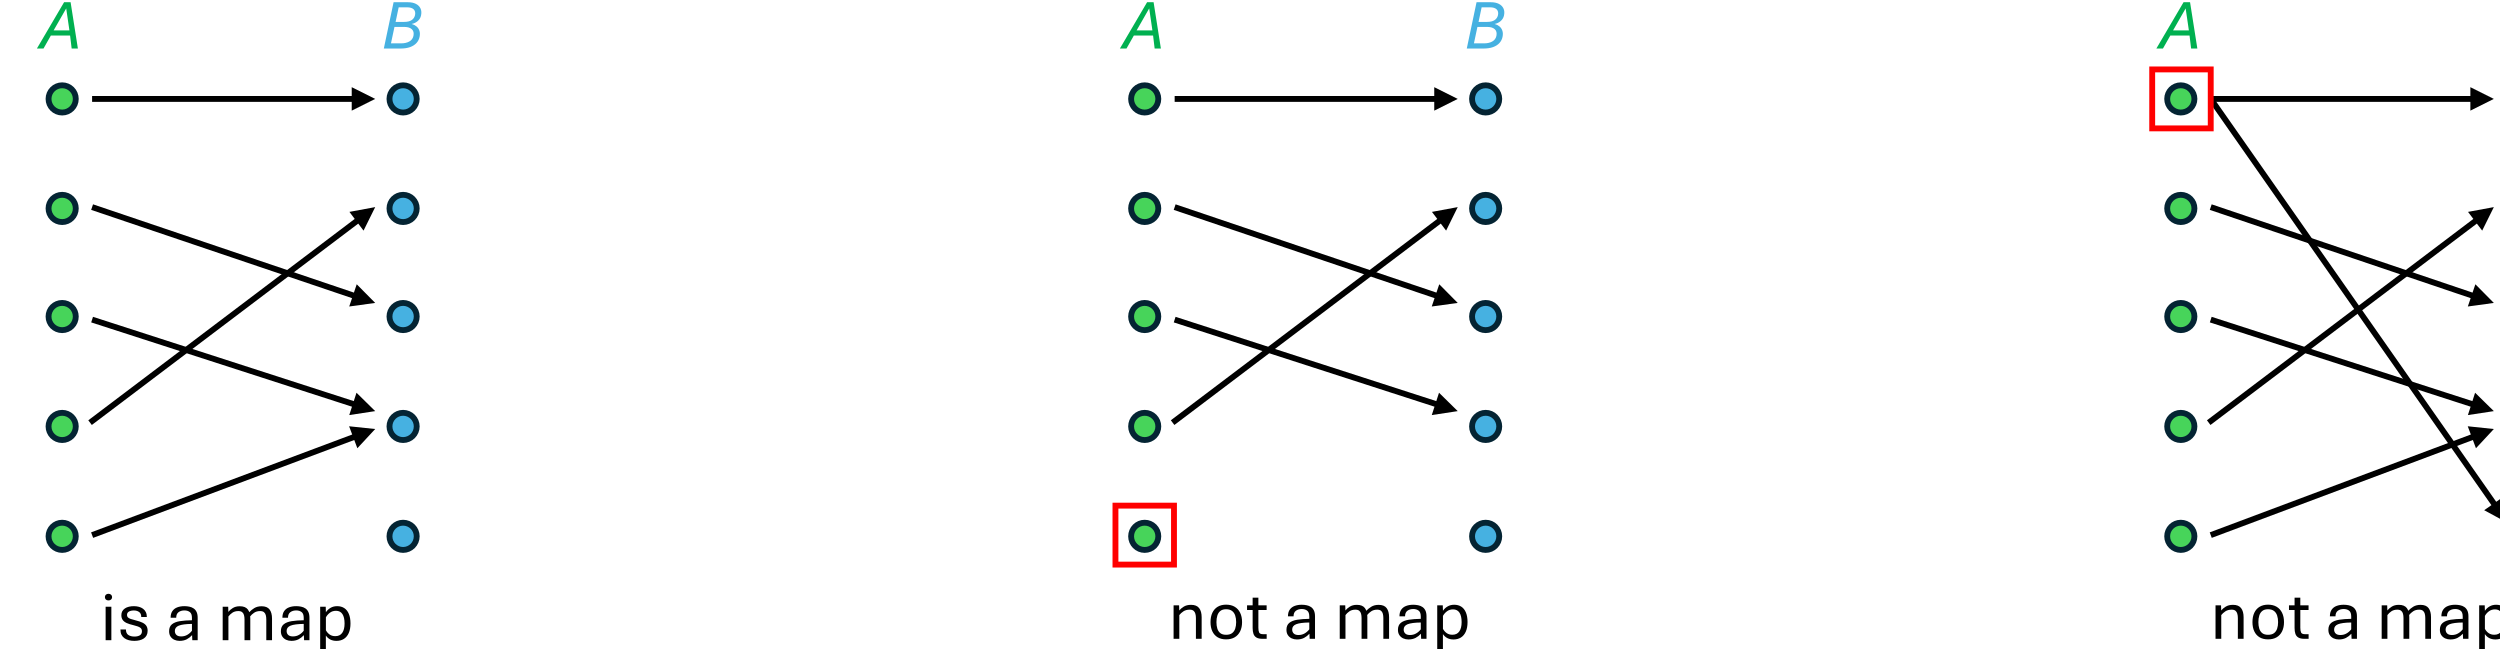<?xml version="1.0" encoding="UTF-8" standalone="no"?>
<!-- Created with Inkscape (http://www.inkscape.org/) -->

<svg
   width="225.688mm"
   height="58.619mm"
   viewBox="0 0 225.688 58.619"
   version="1.1"
   id="svg1"
   xml:space="preserve"
   xmlns="http://www.w3.org/2000/svg"
   xmlns:svg="http://www.w3.org/2000/svg"><rect x="0" y="0" width="225.688" height="58.619" fill="#333333" stroke="none"/><defs
     id="defs1"><clipPath
       clipPathUnits="userSpaceOnUse"
       id="clipPath387"><path
         d="M 0,1.2207e-4 H 960 V 540 H 0 Z"
         clip-rule="evenodd"
         id="path387" /></clipPath><clipPath
       clipPathUnits="userSpaceOnUse"
       id="clipPath499"><path
         d="M 1.4305e-5,0 H 960 V 540 H 1.4305e-5 Z"
         transform="matrix(1,0,0,-1,-145.99,168.67)"
         clip-rule="evenodd"
         id="path499" /></clipPath><clipPath
       clipPathUnits="userSpaceOnUse"
       id="clipPath501"><path
         d="M 1.4305e-5,0 H 960 V 540 H 1.4305e-5 Z"
         transform="matrix(1,0,0,-1,-233.14,168.67)"
         clip-rule="evenodd"
         id="path501" /></clipPath><clipPath
       clipPathUnits="userSpaceOnUse"
       id="clipPath518"><path
         d="M 1.4305e-5,0 H 960 V 540 H 1.4305e-5 Z"
         transform="matrix(1,0,0,-1,-422.69,168.67)"
         clip-rule="evenodd"
         id="path518" /></clipPath><clipPath
       clipPathUnits="userSpaceOnUse"
       id="clipPath520"><path
         d="M 1.4305e-5,0 H 960 V 540 H 1.4305e-5 Z"
         transform="matrix(1,0,0,-1,-509.83,168.67)"
         clip-rule="evenodd"
         id="path520" /></clipPath><clipPath
       clipPathUnits="userSpaceOnUse"
       id="clipPath536"><path
         d="M 1.4305e-5,0 H 960 V 540 H 1.4305e-5 Z"
         transform="matrix(1,0,0,-1,-687.5,168.67)"
         clip-rule="evenodd"
         id="path536" /></clipPath><clipPath
       clipPathUnits="userSpaceOnUse"
       id="clipPath538"><path
         d="M 1.4305e-5,0 H 960 V 540 H 1.4305e-5 Z"
         transform="matrix(1,0,0,-1,-774.65,168.67)"
         clip-rule="evenodd"
         id="path538" /></clipPath><clipPath
       clipPathUnits="userSpaceOnUse"
       id="clipPath546"><path
         d="M 1.4305e-5,0 H 960 V 540 H 1.4305e-5 Z"
         transform="matrix(1,0,0,-1,-161.3,17.496)"
         clip-rule="evenodd"
         id="path546" /></clipPath><clipPath
       clipPathUnits="userSpaceOnUse"
       id="clipPath548"><path
         d="M 1.4305e-5,0 H 960 V 540 H 1.4305e-5 Z"
         transform="matrix(1,0,0,-1,-434.16,17.856)"
         clip-rule="evenodd"
         id="path548" /></clipPath><clipPath
       clipPathUnits="userSpaceOnUse"
       id="clipPath550"><path
         d="M 1.4305e-5,0 H 960 V 540 H 1.4305e-5 Z"
         transform="matrix(1,0,0,-1,-700.37,17.856)"
         clip-rule="evenodd"
         id="path550" /></clipPath></defs><g
     id="g385"
     transform="matrix(0.265,0,0,0.265,-2114.958,-126.821)"><g
       id="g386"><path
         id="path386"
         d="M 0,6.1035e-5 H 960 V 540 H 0 Z"
         style="fill:#ffffff;fill-opacity:1;fill-rule:evenodd;stroke:none"
         transform="matrix(1.333,0,0,-1.333,7800,720)"
         clip-path="url(#clipPath387)" /></g><g
       id="g20"><g
         id="g487"><path
           id="path488"
           d="m 148.17,155.84 c 0,1.92 1.56,3.48 3.48,3.48 1.92,0 3.48,-1.56 3.48,-3.48 0,-1.92 -1.56,-3.48 -3.48,-3.48 -1.92,0 -3.48,1.56 -3.48,3.48 z"
           style="fill:#47d45a;fill-opacity:1;fill-rule:evenodd;stroke:#042433;stroke-width:1.5;stroke-linecap:butt;stroke-linejoin:miter;stroke-miterlimit:10;stroke-dasharray:none;stroke-opacity:1"
           transform="matrix(1.333,0,0,-1.333,7800,720)" /></g><g
         id="g488"><path
           id="path489"
           d="m 148.17,127.85 c 0,1.92 1.56,3.48 3.48,3.48 1.92,0 3.48,-1.56 3.48,-3.48 0,-1.92 -1.56,-3.48 -3.48,-3.48 -1.92,0 -3.48,1.56 -3.48,3.48 z"
           style="fill:#47d45a;fill-opacity:1;fill-rule:evenodd;stroke:#042433;stroke-width:1.5;stroke-linecap:butt;stroke-linejoin:miter;stroke-miterlimit:10;stroke-dasharray:none;stroke-opacity:1"
           transform="matrix(1.333,0,0,-1.333,7800,720)" /></g><g
         id="g489"><path
           id="path490"
           d="m 148.17,100.22 c 0,1.93 1.56,3.48 3.48,3.48 1.92,0 3.48,-1.55 3.48,-3.48 0,-1.916 -1.56,-3.473 -3.48,-3.473 -1.92,0 -3.48,1.557 -3.48,3.473 z"
           style="fill:#47d45a;fill-opacity:1;fill-rule:evenodd;stroke:#042433;stroke-width:1.5;stroke-linecap:butt;stroke-linejoin:miter;stroke-miterlimit:10;stroke-dasharray:none;stroke-opacity:1"
           transform="matrix(1.333,0,0,-1.333,7800,720)" /></g><g
         id="g490"><path
           id="path491"
           d="m 148.17,72.14 c 0,1.921 1.56,3.478 3.48,3.478 1.92,0 3.48,-1.557 3.48,-3.478 0,-1.921 -1.56,-3.478 -3.48,-3.478 -1.92,0 -3.48,1.557 -3.48,3.478 z"
           style="fill:#47d45a;fill-opacity:1;fill-rule:evenodd;stroke:#042433;stroke-width:1.5;stroke-linecap:butt;stroke-linejoin:miter;stroke-miterlimit:10;stroke-dasharray:none;stroke-opacity:1"
           transform="matrix(1.333,0,0,-1.333,7800,720)" /></g><g
         id="g491"><path
           id="path492"
           d="m 148.17,44.055 c 0,1.921 1.56,3.478 3.48,3.478 1.92,0 3.48,-1.557 3.48,-3.478 0,-1.921 -1.56,-3.479 -3.48,-3.479 -1.92,0 -3.48,1.558 -3.48,3.479 z"
           style="fill:#47d45a;fill-opacity:1;fill-rule:evenodd;stroke:#042433;stroke-width:1.5;stroke-linecap:butt;stroke-linejoin:miter;stroke-miterlimit:10;stroke-dasharray:none;stroke-opacity:1"
           transform="matrix(1.333,0,0,-1.333,7800,720)" /></g><g
         id="g492"><path
           id="path493"
           d="m 235.3,155.84 c 0,1.92 1.56,3.48 3.48,3.48 1.92,0 3.48,-1.56 3.48,-3.48 0,-1.92 -1.56,-3.48 -3.48,-3.48 -1.92,0 -3.48,1.56 -3.48,3.48 z"
           style="fill:#46b1e1;fill-opacity:1;fill-rule:evenodd;stroke:#042433;stroke-width:1.5;stroke-linecap:butt;stroke-linejoin:miter;stroke-miterlimit:10;stroke-dasharray:none;stroke-opacity:1"
           transform="matrix(1.333,0,0,-1.333,7800,720)" /></g><g
         id="g493"><path
           id="path494"
           d="m 235.3,127.85 c 0,1.92 1.56,3.48 3.48,3.48 1.92,0 3.48,-1.56 3.48,-3.48 0,-1.92 -1.56,-3.48 -3.48,-3.48 -1.92,0 -3.48,1.56 -3.48,3.48 z"
           style="fill:#46b1e1;fill-opacity:1;fill-rule:evenodd;stroke:#042433;stroke-width:1.5;stroke-linecap:butt;stroke-linejoin:miter;stroke-miterlimit:10;stroke-dasharray:none;stroke-opacity:1"
           transform="matrix(1.333,0,0,-1.333,7800,720)" /></g><g
         id="g494"><path
           id="path495"
           d="m 235.3,100.22 c 0,1.93 1.56,3.48 3.48,3.48 1.92,0 3.48,-1.55 3.48,-3.48 0,-1.916 -1.56,-3.473 -3.48,-3.473 -1.92,0 -3.48,1.557 -3.48,3.473 z"
           style="fill:#46b1e1;fill-opacity:1;fill-rule:evenodd;stroke:#042433;stroke-width:1.5;stroke-linecap:butt;stroke-linejoin:miter;stroke-miterlimit:10;stroke-dasharray:none;stroke-opacity:1"
           transform="matrix(1.333,0,0,-1.333,7800,720)" /></g><g
         id="g495"><path
           id="path496"
           d="m 235.3,72.14 c 0,1.921 1.56,3.478 3.48,3.478 1.92,0 3.48,-1.557 3.48,-3.478 0,-1.921 -1.56,-3.478 -3.48,-3.478 -1.92,0 -3.48,1.557 -3.48,3.478 z"
           style="fill:#46b1e1;fill-opacity:1;fill-rule:evenodd;stroke:#042433;stroke-width:1.5;stroke-linecap:butt;stroke-linejoin:miter;stroke-miterlimit:10;stroke-dasharray:none;stroke-opacity:1"
           transform="matrix(1.333,0,0,-1.333,7800,720)" /></g><g
         id="g496"><path
           id="path497"
           d="m 235.3,44.055 c 0,1.921 1.56,3.478 3.48,3.478 1.92,0 3.48,-1.557 3.48,-3.478 0,-1.921 -1.56,-3.479 -3.48,-3.479 -1.92,0 -3.48,1.558 -3.48,3.479 z"
           style="fill:#46b1e1;fill-opacity:1;fill-rule:evenodd;stroke:#042433;stroke-width:1.5;stroke-linecap:butt;stroke-linejoin:miter;stroke-miterlimit:10;stroke-dasharray:none;stroke-opacity:1"
           transform="matrix(1.333,0,0,-1.333,7800,720)" /></g><g
         id="g497"><path
           id="path498"
           d="M -0.833,-8.984375e-4 6.116,-11.837 H 7.781 L 9.644,-8.984375e-4 h -1.594 L 7.652,-3.317 H 2.73 L 0.855,-8.984375e-4 Z M 3.445,-4.642 h 4.031 L 6.656,-10.255 Z m 0,0"
           style="fill:#00b050;fill-opacity:1;fill-rule:nonzero;stroke:none"
           aria-label="A"
           transform="matrix(1.333,0,0,1.333,7994.653,495.107)"
           clip-path="url(#clipPath499)" /></g><g
         id="g499"><path
           id="path500"
           d="M 0.655,-8.984375e-4 3.151,-11.837 h 3.656 c 0.82,0 1.503,0.141 2.051,0.422 0.554,0.281 0.949,0.68 1.184,1.195 0.234,0.516 0.272,1.119 0.117,1.805 -0.117,0.533 -0.396,0.993 -0.832,1.383 -0.439,0.384 -0.958,0.633 -1.559,0.75 0.469,0.126 0.879,0.334 1.23,0.621 0.352,0.29 0.601,0.656 0.75,1.102 0.155,0.445 0.17,0.973 0.047,1.582 -0.126,0.604 -0.393,1.125 -0.797,1.57 -0.407,0.445 -0.955,0.794 -1.641,1.043 -0.68,0.243 -1.509,0.363 -2.484,0.363 z M 2.483,-1.325 h 2.566 c 0.844,0 1.547,-0.155 2.109,-0.469 0.568,-0.311 0.926,-0.788 1.066,-1.43 0.155,-0.756 0.018,-1.327 -0.41,-1.711 -0.422,-0.39 -1.049,-0.586 -1.875,-0.586 H 3.374 Z m 1.184,-5.484 h 2.215 c 0.797,0 1.424,-0.152 1.887,-0.457 0.46,-0.311 0.75,-0.741 0.867,-1.289 0.123,-0.615 0.012,-1.102 -0.34,-1.453 -0.352,-0.352 -0.923,-0.527 -1.711,-0.527 H 4.452 Z m 0,0"
           style="fill:#46b1e1;fill-opacity:1;fill-rule:nonzero;stroke:none"
           aria-label="B"
           transform="matrix(1.333,0,0,1.333,8110.853,495.107)"
           clip-path="url(#clipPath501)" /></g><g
         id="g501"><path
           id="path502"
           d="m 159.3,156.59 h 67.35 v -1.5 H 159.3 Z m 66.35,2.25 6,-3 -6,-3 z"
           style="fill:#000000;fill-opacity:1;fill-rule:nonzero;stroke:none"
           transform="matrix(1.333,0,0,-1.333,7800,720)" /></g><g
         id="g502"><path
           id="path503"
           d="m 159.54,128.9 67.62,-22.88 -0.48,-1.42 -67.62,22.88 z m 67.39,-20.43 4.72,-4.77 -6.64,-0.91 z"
           style="fill:#000000;fill-opacity:1;fill-rule:nonzero;stroke:none"
           transform="matrix(1.333,0,0,-1.333,7800,720)" /></g><g
         id="g503"><path
           id="path504"
           d="m 159.57,43.662 67.66,25.36 -0.52,1.404 -67.67,-25.359 z m 67.52,22.902 4.56,4.915 -6.67,0.703 z"
           style="fill:#000000;fill-opacity:1;fill-rule:nonzero;stroke:none"
           transform="matrix(1.333,0,0,-1.333,7800,720)" /></g><g
         id="g504"><path
           id="path505"
           d="m 159.53,100.15 67.6,-21.847 -0.47,-1.428 -67.59,21.85 z m 67.34,-19.399 4.78,-4.7 -6.63,-1.009 z"
           style="fill:#000000;fill-opacity:1;fill-rule:nonzero;stroke:none"
           transform="matrix(1.333,0,0,-1.333,7800,720)" /></g><g
         id="g505"><path
           id="path506"
           d="m 159.23,72.512 68.89,52.068 -0.91,1.19 -68.88,-52.061 z m 69.44,49.668 2.98,6.01 -6.59,-1.22 z"
           style="fill:#000000;fill-opacity:1;fill-rule:nonzero;stroke:none"
           transform="matrix(1.333,0,0,-1.333,7800,720)" /></g><g
         id="g506"><path
           id="path507"
           d="m 424.83,155.84 c 0,1.92 1.55,3.48 3.47,3.48 1.93,0 3.48,-1.56 3.48,-3.48 0,-1.92 -1.55,-3.48 -3.48,-3.48 -1.92,0 -3.47,1.56 -3.47,3.48 z"
           style="fill:#47d45a;fill-opacity:1;fill-rule:evenodd;stroke:#042433;stroke-width:1.5;stroke-linecap:butt;stroke-linejoin:miter;stroke-miterlimit:10;stroke-dasharray:none;stroke-opacity:1"
           transform="matrix(1.333,0,0,-1.333,7800,720)" /></g><g
         id="g507"><path
           id="path508"
           d="m 424.83,127.85 c 0,1.92 1.55,3.48 3.47,3.48 1.93,0 3.48,-1.56 3.48,-3.48 0,-1.92 -1.55,-3.48 -3.48,-3.48 -1.92,0 -3.47,1.56 -3.47,3.48 z"
           style="fill:#47d45a;fill-opacity:1;fill-rule:evenodd;stroke:#042433;stroke-width:1.5;stroke-linecap:butt;stroke-linejoin:miter;stroke-miterlimit:10;stroke-dasharray:none;stroke-opacity:1"
           transform="matrix(1.333,0,0,-1.333,7800,720)" /></g><g
         id="g508"><path
           id="path509"
           d="m 424.83,100.22 c 0,1.93 1.55,3.48 3.47,3.48 1.93,0 3.48,-1.55 3.48,-3.48 0,-1.916 -1.55,-3.473 -3.48,-3.473 -1.92,0 -3.47,1.557 -3.47,3.473 z"
           style="fill:#47d45a;fill-opacity:1;fill-rule:evenodd;stroke:#042433;stroke-width:1.5;stroke-linecap:butt;stroke-linejoin:miter;stroke-miterlimit:10;stroke-dasharray:none;stroke-opacity:1"
           transform="matrix(1.333,0,0,-1.333,7800,720)" /></g><g
         id="g509"><path
           id="path510"
           d="m 424.83,72.14 c 0,1.921 1.55,3.478 3.47,3.478 1.93,0 3.48,-1.557 3.48,-3.478 0,-1.921 -1.55,-3.478 -3.48,-3.478 -1.92,0 -3.47,1.557 -3.47,3.478 z"
           style="fill:#47d45a;fill-opacity:1;fill-rule:evenodd;stroke:#042433;stroke-width:1.5;stroke-linecap:butt;stroke-linejoin:miter;stroke-miterlimit:10;stroke-dasharray:none;stroke-opacity:1"
           transform="matrix(1.333,0,0,-1.333,7800,720)" /></g><g
         id="g510"><path
           id="path511"
           d="m 424.83,44.055 c 0,1.921 1.55,3.478 3.47,3.478 1.93,0 3.48,-1.557 3.48,-3.478 0,-1.921 -1.55,-3.479 -3.48,-3.479 -1.92,0 -3.47,1.558 -3.47,3.479 z"
           style="fill:#47d45a;fill-opacity:1;fill-rule:evenodd;stroke:#042433;stroke-width:1.5;stroke-linecap:butt;stroke-linejoin:miter;stroke-miterlimit:10;stroke-dasharray:none;stroke-opacity:1"
           transform="matrix(1.333,0,0,-1.333,7800,720)" /></g><g
         id="g511"><path
           id="path512"
           d="m 511.96,155.84 c 0,1.92 1.55,3.48 3.48,3.48 1.92,0 3.47,-1.56 3.47,-3.48 0,-1.92 -1.55,-3.48 -3.47,-3.48 -1.93,0 -3.48,1.56 -3.48,3.48 z"
           style="fill:#46b1e1;fill-opacity:1;fill-rule:evenodd;stroke:#042433;stroke-width:1.5;stroke-linecap:butt;stroke-linejoin:miter;stroke-miterlimit:10;stroke-dasharray:none;stroke-opacity:1"
           transform="matrix(1.333,0,0,-1.333,7800,720)" /></g><g
         id="g512"><path
           id="path513"
           d="m 511.96,127.85 c 0,1.92 1.55,3.48 3.48,3.48 1.92,0 3.47,-1.56 3.47,-3.48 0,-1.92 -1.55,-3.48 -3.47,-3.48 -1.93,0 -3.48,1.56 -3.48,3.48 z"
           style="fill:#46b1e1;fill-opacity:1;fill-rule:evenodd;stroke:#042433;stroke-width:1.5;stroke-linecap:butt;stroke-linejoin:miter;stroke-miterlimit:10;stroke-dasharray:none;stroke-opacity:1"
           transform="matrix(1.333,0,0,-1.333,7800,720)" /></g><g
         id="g513"><path
           id="path514"
           d="m 511.96,100.22 c 0,1.93 1.55,3.48 3.48,3.48 1.92,0 3.47,-1.55 3.47,-3.48 0,-1.916 -1.55,-3.473 -3.47,-3.473 -1.93,0 -3.48,1.557 -3.48,3.473 z"
           style="fill:#46b1e1;fill-opacity:1;fill-rule:evenodd;stroke:#042433;stroke-width:1.5;stroke-linecap:butt;stroke-linejoin:miter;stroke-miterlimit:10;stroke-dasharray:none;stroke-opacity:1"
           transform="matrix(1.333,0,0,-1.333,7800,720)" /></g><g
         id="g514"><path
           id="path515"
           d="m 511.96,72.14 c 0,1.921 1.55,3.478 3.48,3.478 1.92,0 3.47,-1.557 3.47,-3.478 0,-1.921 -1.55,-3.478 -3.47,-3.478 -1.93,0 -3.48,1.557 -3.48,3.478 z"
           style="fill:#46b1e1;fill-opacity:1;fill-rule:evenodd;stroke:#042433;stroke-width:1.5;stroke-linecap:butt;stroke-linejoin:miter;stroke-miterlimit:10;stroke-dasharray:none;stroke-opacity:1"
           transform="matrix(1.333,0,0,-1.333,7800,720)" /></g><g
         id="g515"><path
           id="path516"
           d="m 511.96,44.055 c 0,1.921 1.55,3.478 3.48,3.478 1.92,0 3.47,-1.557 3.47,-3.478 0,-1.921 -1.55,-3.479 -3.47,-3.479 -1.93,0 -3.48,1.558 -3.48,3.479 z"
           style="fill:#46b1e1;fill-opacity:1;fill-rule:evenodd;stroke:#042433;stroke-width:1.5;stroke-linecap:butt;stroke-linejoin:miter;stroke-miterlimit:10;stroke-dasharray:none;stroke-opacity:1"
           transform="matrix(1.333,0,0,-1.333,7800,720)" /></g><g
         id="g516"><path
           id="path517"
           d="M -0.833,-8.984375e-4 6.117,-11.837 H 7.781 L 9.644,-8.984375e-4 h -1.594 L 7.652,-3.317 H 2.73 L 0.855,-8.984375e-4 Z M 3.445,-4.642 h 4.031 L 6.656,-10.255 Z m 0,0"
           style="fill:#00b050;fill-opacity:1;fill-rule:nonzero;stroke:none"
           aria-label="A"
           transform="matrix(1.333,0,0,1.333,8363.587,495.107)"
           clip-path="url(#clipPath518)" /></g><g
         id="g518"><path
           id="path519"
           d="M 0.656,-8.984375e-4 3.152,-11.837 h 3.656 c 0.82,0 1.503,0.141 2.051,0.422 0.554,0.281 0.949,0.68 1.184,1.195 0.234,0.516 0.272,1.119 0.117,1.805 -0.117,0.533 -0.396,0.993 -0.832,1.383 -0.439,0.384 -0.958,0.633 -1.559,0.75 0.469,0.126 0.879,0.334 1.23,0.621 0.352,0.29 0.601,0.656 0.75,1.102 0.155,0.445 0.17,0.973 0.047,1.582 -0.126,0.604 -0.393,1.125 -0.797,1.57 C 8.593,-0.962 8.045,-0.613 7.359,-0.364 6.68,-0.121 5.851,-8.984375e-4 4.875,-8.984375e-4 Z M 2.484,-1.325 h 2.566 c 0.844,0 1.547,-0.155 2.109,-0.469 0.568,-0.311 0.926,-0.788 1.066,-1.43 0.155,-0.756 0.018,-1.327 -0.41,-1.711 -0.422,-0.39 -1.049,-0.586 -1.875,-0.586 H 3.375 Z m 1.184,-5.484 h 2.215 c 0.797,0 1.424,-0.152 1.887,-0.457 0.46,-0.311 0.75,-0.741 0.867,-1.289 0.123,-0.615 0.012,-1.102 -0.34,-1.453 -0.352,-0.352 -0.923,-0.527 -1.711,-0.527 H 4.453 Z m 0,0"
           style="fill:#46b1e1;fill-opacity:1;fill-rule:nonzero;stroke:none"
           aria-label="B"
           transform="matrix(1.333,0,0,1.333,8479.773,495.107)"
           clip-path="url(#clipPath520)" /></g><g
         id="g520"><path
           id="path521"
           d="m 435.96,156.59 h 67.34 v -1.5 h -67.34 z m 66.34,2.25 6,-3 -6,-3 z"
           style="fill:#000000;fill-opacity:1;fill-rule:nonzero;stroke:none"
           transform="matrix(1.333,0,0,-1.333,7800,720)" /></g><g
         id="g521"><path
           id="path522"
           d="m 436.2,128.9 67.61,-22.88 -0.48,-1.42 -67.61,22.88 z m 67.38,-20.43 4.72,-4.77 -6.64,-0.91 z"
           style="fill:#000000;fill-opacity:1;fill-rule:nonzero;stroke:none"
           transform="matrix(1.333,0,0,-1.333,7800,720)" /></g><g
         id="g522"><path
           id="path523"
           d="m 436.19,100.15 67.59,-21.847 -0.46,-1.428 -67.59,21.85 z m 67.33,-19.399 4.78,-4.7 -6.63,-1.009 z"
           style="fill:#000000;fill-opacity:1;fill-rule:nonzero;stroke:none"
           transform="matrix(1.333,0,0,-1.333,7800,720)" /></g><g
         id="g523"><path
           id="path524"
           d="m 435.89,72.512 68.88,52.068 -0.91,1.19 -68.88,-52.061 z m 69.44,49.668 2.97,6.01 -6.59,-1.22 z"
           style="fill:#000000;fill-opacity:1;fill-rule:nonzero;stroke:none"
           transform="matrix(1.333,0,0,-1.333,7800,720)" /></g><g
         id="g524"><path
           id="path525"
           d="m 689.61,155.84 c 0,1.92 1.56,3.48 3.48,3.48 1.92,0 3.48,-1.56 3.48,-3.48 0,-1.92 -1.56,-3.48 -3.48,-3.48 -1.92,0 -3.48,1.56 -3.48,3.48 z"
           style="fill:#47d45a;fill-opacity:1;fill-rule:evenodd;stroke:#042433;stroke-width:1.5;stroke-linecap:butt;stroke-linejoin:miter;stroke-miterlimit:10;stroke-dasharray:none;stroke-opacity:1"
           transform="matrix(1.333,0,0,-1.333,7800,720)" /></g><g
         id="g525"><path
           id="path526"
           d="m 689.61,127.85 c 0,1.92 1.56,3.48 3.48,3.48 1.92,0 3.48,-1.56 3.48,-3.48 0,-1.92 -1.56,-3.48 -3.48,-3.48 -1.92,0 -3.48,1.56 -3.48,3.48 z"
           style="fill:#47d45a;fill-opacity:1;fill-rule:evenodd;stroke:#042433;stroke-width:1.5;stroke-linecap:butt;stroke-linejoin:miter;stroke-miterlimit:10;stroke-dasharray:none;stroke-opacity:1"
           transform="matrix(1.333,0,0,-1.333,7800,720)" /></g><g
         id="g526"><path
           id="path527"
           d="m 689.61,100.22 c 0,1.93 1.56,3.48 3.48,3.48 1.92,0 3.48,-1.55 3.48,-3.48 0,-1.916 -1.56,-3.473 -3.48,-3.473 -1.92,0 -3.48,1.557 -3.48,3.473 z"
           style="fill:#47d45a;fill-opacity:1;fill-rule:evenodd;stroke:#042433;stroke-width:1.5;stroke-linecap:butt;stroke-linejoin:miter;stroke-miterlimit:10;stroke-dasharray:none;stroke-opacity:1"
           transform="matrix(1.333,0,0,-1.333,7800,720)" /></g><g
         id="g527"><path
           id="path528"
           d="m 689.61,72.14 c 0,1.921 1.56,3.478 3.48,3.478 1.92,0 3.48,-1.557 3.48,-3.478 0,-1.921 -1.56,-3.478 -3.48,-3.478 -1.92,0 -3.48,1.557 -3.48,3.478 z"
           style="fill:#47d45a;fill-opacity:1;fill-rule:evenodd;stroke:#042433;stroke-width:1.5;stroke-linecap:butt;stroke-linejoin:miter;stroke-miterlimit:10;stroke-dasharray:none;stroke-opacity:1"
           transform="matrix(1.333,0,0,-1.333,7800,720)" /></g><g
         id="g528"><path
           id="path529"
           d="m 689.61,44.055 c 0,1.921 1.56,3.478 3.48,3.478 1.92,0 3.48,-1.557 3.48,-3.478 0,-1.921 -1.56,-3.479 -3.48,-3.479 -1.92,0 -3.48,1.558 -3.48,3.479 z"
           style="fill:#47d45a;fill-opacity:1;fill-rule:evenodd;stroke:#042433;stroke-width:1.5;stroke-linecap:butt;stroke-linejoin:miter;stroke-miterlimit:10;stroke-dasharray:none;stroke-opacity:1"
           transform="matrix(1.333,0,0,-1.333,7800,720)" /></g><g
         id="g529"><path
           id="path530"
           d="m 776.74,155.84 c 0,1.92 1.56,3.48 3.48,3.48 1.92,0 3.48,-1.56 3.48,-3.48 0,-1.92 -1.56,-3.48 -3.48,-3.48 -1.92,0 -3.48,1.56 -3.48,3.48 z"
           style="fill:#46b1e1;fill-opacity:1;fill-rule:evenodd;stroke:#042433;stroke-width:1.5;stroke-linecap:butt;stroke-linejoin:miter;stroke-miterlimit:10;stroke-dasharray:none;stroke-opacity:1"
           transform="matrix(1.333,0,0,-1.333,7800,720)" /></g><g
         id="g530"><path
           id="path531"
           d="m 776.74,127.85 c 0,1.92 1.56,3.48 3.48,3.48 1.92,0 3.48,-1.56 3.48,-3.48 0,-1.92 -1.56,-3.48 -3.48,-3.48 -1.92,0 -3.48,1.56 -3.48,3.48 z"
           style="fill:#46b1e1;fill-opacity:1;fill-rule:evenodd;stroke:#042433;stroke-width:1.5;stroke-linecap:butt;stroke-linejoin:miter;stroke-miterlimit:10;stroke-dasharray:none;stroke-opacity:1"
           transform="matrix(1.333,0,0,-1.333,7800,720)" /></g><g
         id="g531"><path
           id="path532"
           d="m 776.74,100.22 c 0,1.93 1.56,3.48 3.48,3.48 1.92,0 3.48,-1.55 3.48,-3.48 0,-1.916 -1.56,-3.473 -3.48,-3.473 -1.92,0 -3.48,1.557 -3.48,3.473 z"
           style="fill:#46b1e1;fill-opacity:1;fill-rule:evenodd;stroke:#042433;stroke-width:1.5;stroke-linecap:butt;stroke-linejoin:miter;stroke-miterlimit:10;stroke-dasharray:none;stroke-opacity:1"
           transform="matrix(1.333,0,0,-1.333,7800,720)" /></g><g
         id="g532"><path
           id="path533"
           d="m 776.74,72.14 c 0,1.921 1.56,3.478 3.48,3.478 1.92,0 3.48,-1.557 3.48,-3.478 0,-1.921 -1.56,-3.478 -3.48,-3.478 -1.92,0 -3.48,1.557 -3.48,3.478 z"
           style="fill:#46b1e1;fill-opacity:1;fill-rule:evenodd;stroke:#042433;stroke-width:1.5;stroke-linecap:butt;stroke-linejoin:miter;stroke-miterlimit:10;stroke-dasharray:none;stroke-opacity:1"
           transform="matrix(1.333,0,0,-1.333,7800,720)" /></g><g
         id="g533"><path
           id="path534"
           d="m 776.74,44.055 c 0,1.921 1.56,3.478 3.48,3.478 1.92,0 3.48,-1.557 3.48,-3.478 0,-1.921 -1.56,-3.479 -3.48,-3.479 -1.92,0 -3.48,1.558 -3.48,3.479 z"
           style="fill:#46b1e1;fill-opacity:1;fill-rule:evenodd;stroke:#042433;stroke-width:1.5;stroke-linecap:butt;stroke-linejoin:miter;stroke-miterlimit:10;stroke-dasharray:none;stroke-opacity:1"
           transform="matrix(1.333,0,0,-1.333,7800,720)" /></g><g
         id="g534"><path
           id="path535"
           d="M -0.831,-8.984375e-4 6.118,-11.837 H 7.782 L 9.646,-8.984375e-4 h -1.594 L 7.653,-3.317 H 2.731 L 0.856,-8.984375e-4 Z M 3.446,-4.642 h 4.031 L 6.657,-10.255 Z m 0,0"
           style="fill:#00b050;fill-opacity:1;fill-rule:nonzero;stroke:none"
           aria-label="A"
           transform="matrix(1.333,0,0,1.333,8716.667,495.107)"
           clip-path="url(#clipPath536)" /></g><g
         id="g536"><path
           id="path537"
           d="M 0.657,-8.984375e-4 3.153,-11.837 h 3.656 c 0.82,0 1.503,0.141 2.051,0.422 0.554,0.281 0.949,0.68 1.184,1.195 0.234,0.516 0.272,1.119 0.117,1.805 -0.117,0.533 -0.396,0.993 -0.832,1.383 -0.439,0.384 -0.958,0.633 -1.559,0.75 0.469,0.126 0.879,0.334 1.23,0.621 0.352,0.29 0.601,0.656 0.75,1.102 0.155,0.445 0.17,0.973 0.047,1.582 -0.126,0.604 -0.393,1.125 -0.797,1.57 -0.407,0.445 -0.955,0.794 -1.641,1.043 -0.68,0.243 -1.509,0.363 -2.484,0.363 z M 2.485,-1.325 h 2.566 c 0.844,0 1.547,-0.155 2.109,-0.469 0.568,-0.311 0.926,-0.788 1.066,-1.43 0.155,-0.756 0.018,-1.327 -0.41,-1.711 -0.422,-0.39 -1.049,-0.586 -1.875,-0.586 H 3.375 Z m 1.184,-5.484 h 2.215 c 0.797,0 1.424,-0.152 1.887,-0.457 0.46,-0.311 0.75,-0.741 0.867,-1.289 0.123,-0.615 0.012,-1.102 -0.34,-1.453 -0.352,-0.352 -0.923,-0.527 -1.711,-0.527 H 4.454 Z m 0,0"
           style="fill:#46b1e1;fill-opacity:1;fill-rule:nonzero;stroke:none"
           aria-label="B"
           transform="matrix(1.333,0,0,1.333,8832.867,495.107)"
           clip-path="url(#clipPath538)" /></g><g
         id="g538"><path
           id="path539"
           d="m 700.74,156.59 h 67.35 v -1.5 h -67.35 z m 66.35,2.25 6,-3 -6,-3 z"
           style="fill:#000000;fill-opacity:1;fill-rule:nonzero;stroke:none"
           transform="matrix(1.333,0,0,-1.333,7800,720)" /></g><g
         id="g539"><path
           id="path540"
           d="m 700.98,128.9 67.61,-22.88 -0.48,-1.42 -67.61,22.88 z m 67.39,-20.43 4.72,-4.77 -6.65,-0.91 z"
           style="fill:#000000;fill-opacity:1;fill-rule:nonzero;stroke:none"
           transform="matrix(1.333,0,0,-1.333,7800,720)" /></g><g
         id="g540"><path
           id="path541"
           d="m 701,43.662 67.67,25.36 -0.53,1.404 -67.66,-25.359 z m 67.52,22.902 4.57,4.915 -6.67,0.703 z"
           style="fill:#000000;fill-opacity:1;fill-rule:nonzero;stroke:none"
           transform="matrix(1.333,0,0,-1.333,7800,720)" /></g><g
         id="g541"><path
           id="path542"
           d="m 700.97,100.15 67.59,-21.847 -0.46,-1.428 -67.59,21.85 z m 67.33,-19.399 4.79,-4.7 -6.63,-1.009 z"
           style="fill:#000000;fill-opacity:1;fill-rule:nonzero;stroke:none"
           transform="matrix(1.333,0,0,-1.333,7800,720)" /></g><g
         id="g542"><path
           id="path543"
           d="m 700.67,72.512 68.88,52.068 -0.9,1.19 -68.88,-52.061 z m 69.44,49.668 2.98,6.01 -6.6,-1.22 z"
           style="fill:#000000;fill-opacity:1;fill-rule:nonzero;stroke:none"
           transform="matrix(1.333,0,0,-1.333,7800,720)" /></g><g
         id="g543"><path
           id="path544"
           d="M 701.35,156.28 774.27,52.06 773.04,51.2 700.12,155.42 Z m 74.19,-102.111 0.98,-6.636 -5.9,3.196 z"
           style="fill:#000000;fill-opacity:1;fill-rule:nonzero;stroke:none"
           transform="matrix(1.333,0,0,-1.333,7800,720)" /></g><g
         id="g544"><path
           id="path545"
           d="M 1.418,-9.375e-5 V -8.566 H 2.883 V -9.375e-5 Z M 2.144,-10.172 c -0.275,0 -0.498,-0.076 -0.668,-0.234 -0.164,-0.164 -0.246,-0.369 -0.246,-0.621 0,-0.24 0.082,-0.439 0.246,-0.598 0.17,-0.164 0.393,-0.246 0.668,-0.246 0.272,0 0.495,0.082 0.668,0.246 0.17,0.158 0.258,0.357 0.258,0.598 0,0.252 -0.088,0.457 -0.258,0.621 -0.173,0.158 -0.396,0.234 -0.668,0.234 z m 6.609,10.336 c -0.486,0 -0.943,-0.056 -1.371,-0.164 C 6.952,-0.108 6.574,-0.275 6.246,-0.504 5.918,-0.73 5.66,-1.025 5.472,-1.395 5.291,-1.77 5.203,-2.221 5.203,-2.754 h 1.406 c 0,0.674 0.205,1.146 0.621,1.418 0.413,0.267 0.932,0.398 1.559,0.398 0.554,0 1.011,-0.105 1.371,-0.316 0.357,-0.211 0.539,-0.562 0.539,-1.055 0,-0.422 -0.164,-0.732 -0.492,-0.938 C 9.885,-3.457 9.316,-3.659 8.496,-3.856 7.822,-4.011 7.257,-4.19 6.797,-4.395 6.343,-4.606 6.003,-4.869 5.777,-5.191 5.549,-5.511 5.437,-5.912 5.437,-6.399 c 0,-0.381 0.076,-0.718 0.234,-1.008 C 5.836,-7.693 6.061,-7.937 6.351,-8.133 6.638,-8.326 6.978,-8.473 7.371,-8.566 c 0.398,-0.094 0.823,-0.141 1.277,-0.141 0.451,0 0.873,0.056 1.266,0.164 0.398,0.103 0.75,0.267 1.055,0.492 0.305,0.22 0.542,0.504 0.715,0.855 0.179,0.352 0.27,0.773 0.27,1.266 h -1.43 c 0,-0.609 -0.185,-1.037 -0.551,-1.289 -0.36,-0.258 -0.803,-0.387 -1.324,-0.387 -0.524,0 -0.949,0.094 -1.277,0.281 -0.328,0.188 -0.492,0.48 -0.492,0.879 0,0.229 0.07,0.422 0.211,0.586 0.146,0.158 0.393,0.299 0.738,0.422 0.352,0.126 0.82,0.258 1.406,0.398 0.639,0.158 1.175,0.34 1.605,0.551 0.437,0.211 0.765,0.48 0.984,0.809 0.217,0.328 0.328,0.75 0.328,1.266 0,0.445 -0.088,0.832 -0.258,1.16 -0.173,0.328 -0.416,0.598 -0.727,0.809 C 10.863,-0.24 10.503,-0.088 10.09,0.012 9.674,0.111 9.228,0.164 8.754,0.164 Z m 11.572,0 c -0.492,0 -0.943,-0.094 -1.348,-0.281 -0.407,-0.193 -0.732,-0.472 -0.973,-0.832 -0.243,-0.366 -0.363,-0.82 -0.363,-1.359 0,-0.773 0.237,-1.359 0.715,-1.758 0.483,-0.398 1.163,-0.668 2.039,-0.809 0.882,-0.141 1.91,-0.217 3.082,-0.234 V -5.707 c 0,-0.732 -0.185,-1.233 -0.551,-1.5 -0.36,-0.272 -0.817,-0.41 -1.371,-0.41 -0.595,0 -1.096,0.149 -1.5,0.445 -0.398,0.299 -0.598,0.771 -0.598,1.418 h -1.43 c 0,-0.703 0.152,-1.269 0.457,-1.699 0.305,-0.437 0.718,-0.753 1.242,-0.949 0.53,-0.202 1.14,-0.305 1.828,-0.305 0.437,0 0.855,0.044 1.254,0.129 0.404,0.079 0.768,0.229 1.09,0.445 0.319,0.211 0.574,0.513 0.762,0.902 0.188,0.393 0.281,0.896 0.281,1.512 V -9.375e-5 H 23.572 L 23.513,-1.301 c -0.398,0.439 -0.855,0.794 -1.371,1.066 -0.516,0.264 -1.122,0.398 -1.816,0.398 z M 20.713,-0.973 c 0.586,0 1.113,-0.135 1.582,-0.41 0.469,-0.272 0.861,-0.621 1.184,-1.043 v -1.746 c -1.564,0.023 -2.684,0.173 -3.363,0.445 -0.674,0.275 -1.008,0.724 -1.008,1.348 0,0.431 0.135,0.773 0.41,1.031 0.272,0.252 0.671,0.375 1.195,0.375 z M 31.333,-9.375e-5 V -8.566 h 1.406 l 0.047,1.324 c 0.258,-0.343 0.627,-0.668 1.113,-0.973 0.483,-0.311 1.09,-0.469 1.816,-0.469 0.952,0 1.635,0.278 2.051,0.832 0.413,0.557 0.621,1.333 0.621,2.332 V -9.375e-5 H 36.911 V -5.309 c 0,-0.413 -0.044,-0.779 -0.129,-1.102 -0.088,-0.328 -0.243,-0.58 -0.469,-0.762 -0.229,-0.188 -0.557,-0.281 -0.984,-0.281 -0.604,0 -1.113,0.146 -1.535,0.434 -0.416,0.29 -0.747,0.606 -0.996,0.949 V -9.375e-5 Z m 11.145,0 V -5.309 c 0,-0.413 -0.044,-0.779 -0.129,-1.102 -0.088,-0.328 -0.243,-0.58 -0.469,-0.762 -0.229,-0.188 -0.551,-0.281 -0.973,-0.281 -0.609,0 -1.125,0.146 -1.547,0.434 -0.416,0.281 -0.756,0.595 -1.02,0.938 L 38.118,-7.16 c 0.334,-0.375 0.762,-0.721 1.277,-1.043 0.521,-0.319 1.148,-0.48 1.875,-0.48 0.952,0 1.635,0.278 2.051,0.832 0.413,0.557 0.621,1.333 0.621,2.332 V -9.375e-5 Z m 6.413,0.164 c -0.492,0 -0.943,-0.094 -1.348,-0.281 -0.407,-0.193 -0.732,-0.472 -0.973,-0.832 -0.243,-0.366 -0.363,-0.82 -0.363,-1.359 0,-0.773 0.237,-1.359 0.715,-1.758 0.483,-0.398 1.163,-0.668 2.039,-0.809 0.882,-0.141 1.91,-0.217 3.082,-0.234 V -5.707 c 0,-0.732 -0.185,-1.233 -0.551,-1.5 -0.36,-0.272 -0.817,-0.41 -1.371,-0.41 -0.595,0 -1.096,0.149 -1.5,0.445 -0.398,0.299 -0.598,0.771 -0.598,1.418 h -1.43 c 0,-0.703 0.152,-1.269 0.457,-1.699 0.305,-0.437 0.718,-0.753 1.242,-0.949 0.53,-0.202 1.14,-0.305 1.828,-0.305 0.437,0 0.855,0.044 1.254,0.129 0.404,0.079 0.768,0.229 1.09,0.445 0.319,0.211 0.574,0.513 0.762,0.902 0.188,0.393 0.281,0.896 0.281,1.512 V -9.375e-5 H 52.137 L 52.078,-1.301 c -0.398,0.439 -0.855,0.794 -1.371,1.066 -0.516,0.264 -1.122,0.398 -1.816,0.398 z M 49.277,-0.973 c 0.586,0 1.113,-0.135 1.582,-0.41 0.469,-0.272 0.861,-0.621 1.184,-1.043 v -1.746 c -1.564,0.023 -2.684,0.173 -3.363,0.445 -0.674,0.275 -1.008,0.724 -1.008,1.348 0,0.431 0.135,0.773 0.41,1.031 0.272,0.252 0.671,0.375 1.195,0.375 z m 6.97,4.125 V -8.566 h 1.418 l 0.047,1.406 c 0.305,-0.46 0.697,-0.832 1.184,-1.113 0.483,-0.287 1.046,-0.434 1.688,-0.434 0.703,0 1.307,0.164 1.816,0.492 0.507,0.328 0.896,0.82 1.172,1.477 0.281,0.656 0.422,1.477 0.422,2.461 0,0.961 -0.149,1.775 -0.445,2.438 -0.29,0.656 -0.703,1.157 -1.242,1.5 -0.539,0.337 -1.172,0.504 -1.898,0.504 -0.609,0 -1.146,-0.123 -1.605,-0.363 C 58.347,-0.448 57.981,-0.785 57.7,-1.207 V 3.152 Z m 3.879,-4.195 c 0.779,0 1.365,-0.281 1.758,-0.844 0.398,-0.562 0.598,-1.359 0.598,-2.391 0,-1.055 -0.185,-1.857 -0.551,-2.414 -0.369,-0.554 -0.911,-0.832 -1.629,-0.832 -0.627,0 -1.154,0.17 -1.582,0.504 -0.431,0.328 -0.768,0.715 -1.008,1.16 v 3.305 c 0.234,0.445 0.551,0.809 0.949,1.09 0.398,0.281 0.885,0.422 1.465,0.422 z m 0,0"
           style="fill:#000000;fill-opacity:1;fill-rule:nonzero;stroke:none"
           aria-label="is a map"
           transform="matrix(1.333,0,0,1.333,8015.067,696.672)"
           clip-path="url(#clipPath546)" /></g><g
         id="g546"><path
           id="path547"
           d="M 1.417,-4.453125e-4 V -8.567 h 1.406 l 0.047,1.324 c 0.264,-0.343 0.645,-0.668 1.137,-0.973 0.492,-0.311 1.119,-0.469 1.887,-0.469 0.938,0 1.62,0.278 2.051,0.832 0.428,0.557 0.645,1.333 0.645,2.332 V -4.453125e-4 H 7.124 V -5.309 c 0,-0.413 -0.047,-0.779 -0.141,-1.102 -0.088,-0.328 -0.243,-0.58 -0.469,-0.762 -0.229,-0.188 -0.551,-0.281 -0.973,-0.281 -0.642,0 -1.181,0.146 -1.617,0.434 -0.431,0.29 -0.779,0.606 -1.043,0.949 V -4.453125e-4 Z M 14.841,0.14 c -0.838,0 -1.556,-0.176 -2.156,-0.527 C 12.09,-0.745 11.636,-1.254 11.325,-1.911 c -0.313,-0.662 -0.469,-1.447 -0.469,-2.355 0,-0.929 0.155,-1.726 0.469,-2.391 0.311,-0.662 0.765,-1.175 1.359,-1.535 0.601,-0.357 1.318,-0.539 2.156,-0.539 0.858,0 1.588,0.182 2.191,0.539 0.609,0.36 1.072,0.873 1.395,1.535 0.328,0.665 0.492,1.462 0.492,2.391 0,0.908 -0.164,1.693 -0.492,2.355 -0.322,0.656 -0.785,1.166 -1.395,1.523 -0.604,0.352 -1.333,0.527 -2.191,0.527 z m 0,-1.172 c 0.633,0 1.137,-0.135 1.512,-0.41 0.375,-0.281 0.645,-0.662 0.809,-1.148 0.164,-0.492 0.246,-1.049 0.246,-1.676 0,-0.633 -0.082,-1.195 -0.246,-1.688 -0.164,-0.498 -0.434,-0.891 -0.809,-1.172 -0.375,-0.287 -0.879,-0.434 -1.512,-0.434 -0.618,0 -1.107,0.146 -1.465,0.434 -0.36,0.281 -0.618,0.674 -0.773,1.172 -0.158,0.492 -0.234,1.055 -0.234,1.688 0,0.627 0.076,1.184 0.234,1.676 0.155,0.486 0.413,0.867 0.773,1.148 0.357,0.275 0.847,0.41 1.465,0.41 z m 9.346,1.031 c -0.697,0 -1.228,-0.108 -1.594,-0.328 -0.369,-0.217 -0.621,-0.533 -0.762,-0.949 -0.141,-0.413 -0.211,-0.908 -0.211,-1.488 v -4.605 h -1.43 v -1.195 h 1.43 v -1.957 h 1.465 v 1.957 h 2.109 v 1.195 h -2.109 v 4.535 c 0,0.533 0.064,0.943 0.199,1.23 0.141,0.281 0.472,0.422 0.996,0.422 h 0.926 V -4.453125e-4 Z M 32.944,0.164 c -0.492,0 -0.943,-0.094 -1.348,-0.281 C 31.189,-0.311 30.863,-0.589 30.623,-0.95 30.38,-1.316 30.26,-1.77 30.26,-2.309 c 0,-0.773 0.237,-1.359 0.715,-1.758 0.483,-0.398 1.163,-0.668 2.039,-0.809 0.882,-0.141 1.91,-0.217 3.082,-0.234 v -0.598 c 0,-0.732 -0.185,-1.233 -0.551,-1.5 -0.36,-0.272 -0.817,-0.41 -1.371,-0.41 -0.595,0 -1.096,0.149 -1.5,0.445 -0.398,0.299 -0.598,0.771 -0.598,1.418 h -1.43 c 0,-0.703 0.152,-1.269 0.457,-1.699 0.305,-0.437 0.718,-0.753 1.242,-0.949 0.53,-0.202 1.14,-0.305 1.828,-0.305 0.437,0 0.855,0.044 1.254,0.129 0.404,0.079 0.768,0.229 1.09,0.445 0.319,0.211 0.574,0.513 0.762,0.902 0.188,0.393 0.281,0.896 0.281,1.512 V -4.453125e-4 H 36.19 L 36.131,-1.301 c -0.398,0.439 -0.855,0.794 -1.371,1.066 -0.516,0.264 -1.122,0.398 -1.816,0.398 z m 0.387,-1.137 c 0.586,0 1.113,-0.135 1.582,-0.41 0.469,-0.272 0.861,-0.621 1.184,-1.043 v -1.746 c -1.564,0.023 -2.684,0.173 -3.363,0.445 -0.674,0.275 -1.008,0.724 -1.008,1.348 0,0.431 0.135,0.773 0.41,1.031 0.272,0.252 0.671,0.375 1.195,0.375 z M 43.88,-4.453125e-4 V -8.567 h 1.406 l 0.047,1.324 c 0.258,-0.343 0.627,-0.668 1.113,-0.973 0.483,-0.311 1.09,-0.469 1.816,-0.469 0.952,0 1.635,0.278 2.051,0.832 0.413,0.557 0.621,1.333 0.621,2.332 V -4.453125e-4 H 49.458 V -5.309 c 0,-0.413 -0.044,-0.779 -0.129,-1.102 -0.088,-0.328 -0.243,-0.58 -0.469,-0.762 -0.229,-0.188 -0.557,-0.281 -0.984,-0.281 -0.604,0 -1.113,0.146 -1.535,0.434 -0.416,0.29 -0.747,0.606 -0.996,0.949 v 6.07 z m 11.145,0 V -5.309 c 0,-0.413 -0.044,-0.779 -0.129,-1.102 -0.088,-0.328 -0.243,-0.58 -0.469,-0.762 -0.229,-0.188 -0.551,-0.281 -0.973,-0.281 -0.609,0 -1.125,0.146 -1.547,0.434 -0.416,0.281 -0.756,0.595 -1.02,0.938 l -0.223,-1.078 c 0.334,-0.375 0.762,-0.721 1.277,-1.043 0.521,-0.319 1.148,-0.48 1.875,-0.48 0.952,0 1.635,0.278 2.051,0.832 0.413,0.557 0.621,1.333 0.621,2.332 V -4.453125e-4 Z M 61.438,0.164 c -0.492,0 -0.943,-0.094 -1.348,-0.281 C 59.683,-0.311 59.358,-0.589 59.117,-0.95 58.874,-1.316 58.754,-1.77 58.754,-2.309 c 0,-0.773 0.237,-1.359 0.715,-1.758 0.483,-0.398 1.163,-0.668 2.039,-0.809 0.882,-0.141 1.91,-0.217 3.082,-0.234 v -0.598 c 0,-0.732 -0.185,-1.233 -0.551,-1.5 -0.36,-0.272 -0.817,-0.41 -1.371,-0.41 -0.595,0 -1.096,0.149 -1.5,0.445 -0.398,0.299 -0.598,0.771 -0.598,1.418 h -1.43 c 0,-0.703 0.152,-1.269 0.457,-1.699 C 59.903,-7.89 60.316,-8.207 60.84,-8.403 c 0.53,-0.202 1.14,-0.305 1.828,-0.305 0.437,0 0.855,0.044 1.254,0.129 0.404,0.079 0.768,0.229 1.09,0.445 0.319,0.211 0.574,0.513 0.762,0.902 0.188,0.393 0.281,0.896 0.281,1.512 V -4.453125e-4 H 64.684 L 64.625,-1.301 c -0.398,0.439 -0.855,0.794 -1.371,1.066 -0.516,0.264 -1.122,0.398 -1.816,0.398 z m 0.387,-1.137 c 0.586,0 1.113,-0.135 1.582,-0.41 0.469,-0.272 0.861,-0.621 1.184,-1.043 v -1.746 c -1.564,0.023 -2.684,0.173 -3.363,0.445 -0.674,0.275 -1.008,0.724 -1.008,1.348 0,0.431 0.135,0.773 0.41,1.031 0.272,0.252 0.671,0.375 1.195,0.375 z m 6.967,4.125 v -11.719 h 1.418 l 0.047,1.406 c 0.305,-0.46 0.697,-0.832 1.184,-1.113 0.483,-0.287 1.046,-0.434 1.688,-0.434 0.703,0 1.307,0.164 1.816,0.492 0.507,0.328 0.896,0.82 1.172,1.477 0.281,0.656 0.422,1.477 0.422,2.461 0,0.961 -0.149,1.775 -0.445,2.438 -0.29,0.656 -0.703,1.157 -1.242,1.5 -0.539,0.337 -1.172,0.504 -1.898,0.504 -0.609,0 -1.146,-0.123 -1.605,-0.363 -0.454,-0.249 -0.82,-0.586 -1.102,-1.008 v 4.359 z m 3.879,-4.195 c 0.779,0 1.365,-0.281 1.758,-0.844 0.398,-0.562 0.598,-1.359 0.598,-2.391 0,-1.055 -0.185,-1.857 -0.551,-2.414 -0.369,-0.554 -0.911,-0.832 -1.629,-0.832 -0.627,0 -1.154,0.17 -1.582,0.504 -0.431,0.328 -0.768,0.715 -1.008,1.16 v 3.305 c 0.234,0.445 0.551,0.809 0.949,1.09 0.398,0.281 0.885,0.422 1.465,0.422 z m 0,0"
           style="fill:#000000;fill-opacity:1;fill-rule:nonzero;stroke:none"
           aria-label="not a map"
           transform="matrix(1.333,0,0,1.333,8378.88,696.192)"
           clip-path="url(#clipPath548)" /></g><g
         id="g548"><path
           id="path549"
           d="M 1.419,-4.453125e-4 V -8.567 h 1.406 l 0.047,1.324 c 0.264,-0.343 0.645,-0.668 1.137,-0.973 0.492,-0.311 1.119,-0.469 1.887,-0.469 0.938,0 1.62,0.278 2.051,0.832 0.428,0.557 0.645,1.333 0.645,2.332 V -4.453125e-4 H 7.126 V -5.309 c 0,-0.413 -0.047,-0.779 -0.141,-1.102 -0.088,-0.328 -0.243,-0.58 -0.469,-0.762 -0.229,-0.188 -0.551,-0.281 -0.973,-0.281 -0.642,0 -1.181,0.146 -1.617,0.434 -0.431,0.29 -0.779,0.606 -1.043,0.949 V -4.453125e-4 Z M 14.84,0.14 c -0.838,0 -1.556,-0.176 -2.156,-0.527 -0.595,-0.357 -1.049,-0.867 -1.359,-1.523 -0.313,-0.662 -0.469,-1.447 -0.469,-2.355 0,-0.929 0.155,-1.726 0.469,-2.391 0.311,-0.662 0.765,-1.175 1.359,-1.535 0.601,-0.357 1.318,-0.539 2.156,-0.539 0.858,0 1.588,0.182 2.191,0.539 0.609,0.36 1.072,0.873 1.395,1.535 0.328,0.665 0.492,1.462 0.492,2.391 0,0.908 -0.164,1.693 -0.492,2.355 -0.322,0.656 -0.785,1.166 -1.395,1.523 -0.604,0.352 -1.333,0.527 -2.191,0.527 z m 0,-1.172 c 0.633,0 1.137,-0.135 1.512,-0.41 0.375,-0.281 0.645,-0.662 0.809,-1.148 0.164,-0.492 0.246,-1.049 0.246,-1.676 0,-0.633 -0.082,-1.195 -0.246,-1.688 -0.164,-0.498 -0.434,-0.891 -0.809,-1.172 -0.375,-0.287 -0.879,-0.434 -1.512,-0.434 -0.618,0 -1.107,0.146 -1.465,0.434 -0.36,0.281 -0.618,0.674 -0.773,1.172 -0.158,0.492 -0.234,1.055 -0.234,1.688 0,0.627 0.076,1.184 0.234,1.676 0.155,0.486 0.413,0.867 0.773,1.148 0.357,0.275 0.847,0.41 1.465,0.41 z m 9.346,1.031 c -0.697,0 -1.228,-0.108 -1.594,-0.328 C 22.223,-0.545 21.971,-0.862 21.83,-1.278 21.69,-1.691 21.619,-2.186 21.619,-2.766 V -7.372 H 20.19 v -1.195 h 1.43 v -1.957 h 1.465 v 1.957 h 2.109 v 1.195 h -2.109 v 4.535 c 0,0.533 0.064,0.943 0.199,1.23 0.141,0.281 0.472,0.422 0.996,0.422 h 0.926 V -4.453125e-4 Z M 32.943,0.164 c -0.492,0 -0.943,-0.094 -1.348,-0.281 C 31.188,-0.311 30.862,-0.589 30.622,-0.95 30.379,-1.316 30.259,-1.77 30.259,-2.309 c 0,-0.773 0.237,-1.359 0.715,-1.758 0.483,-0.398 1.163,-0.668 2.039,-0.809 0.882,-0.141 1.91,-0.217 3.082,-0.234 v -0.598 c 0,-0.732 -0.185,-1.233 -0.551,-1.5 -0.36,-0.272 -0.817,-0.41 -1.371,-0.41 -0.595,0 -1.096,0.149 -1.5,0.445 -0.398,0.299 -0.598,0.771 -0.598,1.418 h -1.43 c 0,-0.703 0.152,-1.269 0.457,-1.699 0.305,-0.437 0.718,-0.753 1.242,-0.949 0.53,-0.202 1.14,-0.305 1.828,-0.305 0.437,0 0.855,0.044 1.254,0.129 0.404,0.079 0.768,0.229 1.09,0.445 0.319,0.211 0.574,0.513 0.762,0.902 0.188,0.393 0.281,0.896 0.281,1.512 V -4.453125e-4 H 36.189 L 36.13,-1.301 c -0.398,0.439 -0.855,0.794 -1.371,1.066 -0.516,0.264 -1.122,0.398 -1.816,0.398 z m 0.387,-1.137 c 0.586,0 1.113,-0.135 1.582,-0.41 0.469,-0.272 0.861,-0.621 1.184,-1.043 v -1.746 c -1.564,0.023 -2.684,0.173 -3.363,0.445 -0.674,0.275 -1.008,0.724 -1.008,1.348 0,0.431 0.135,0.773 0.41,1.031 0.272,0.252 0.671,0.375 1.195,0.375 z M 43.879,-4.453125e-4 V -8.567 h 1.406 l 0.047,1.324 c 0.258,-0.343 0.627,-0.668 1.113,-0.973 0.483,-0.311 1.09,-0.469 1.816,-0.469 0.952,0 1.635,0.278 2.051,0.832 0.413,0.557 0.621,1.333 0.621,2.332 V -4.453125e-4 H 49.457 V -5.309 c 0,-0.413 -0.044,-0.779 -0.129,-1.102 -0.088,-0.328 -0.243,-0.58 -0.469,-0.762 -0.229,-0.188 -0.557,-0.281 -0.984,-0.281 -0.604,0 -1.113,0.146 -1.535,0.434 -0.416,0.29 -0.747,0.606 -0.996,0.949 v 6.07 z m 11.145,0 V -5.309 c 0,-0.413 -0.044,-0.779 -0.129,-1.102 -0.088,-0.328 -0.243,-0.58 -0.469,-0.762 -0.229,-0.188 -0.551,-0.281 -0.973,-0.281 -0.609,0 -1.125,0.146 -1.547,0.434 -0.416,0.281 -0.756,0.595 -1.02,0.938 l -0.223,-1.078 c 0.334,-0.375 0.762,-0.721 1.277,-1.043 0.521,-0.319 1.148,-0.48 1.875,-0.48 0.952,0 1.635,0.278 2.051,0.832 0.413,0.557 0.621,1.333 0.621,2.332 V -4.453125e-4 Z M 61.437,0.164 c -0.492,0 -0.943,-0.094 -1.348,-0.281 C 59.682,-0.311 59.357,-0.589 59.116,-0.95 58.873,-1.316 58.753,-1.77 58.753,-2.309 c 0,-0.773 0.237,-1.359 0.715,-1.758 0.483,-0.398 1.163,-0.668 2.039,-0.809 0.882,-0.141 1.91,-0.217 3.082,-0.234 v -0.598 c 0,-0.732 -0.185,-1.233 -0.551,-1.5 -0.36,-0.272 -0.817,-0.41 -1.371,-0.41 -0.595,0 -1.096,0.149 -1.5,0.445 -0.398,0.299 -0.598,0.771 -0.598,1.418 h -1.43 c 0,-0.703 0.152,-1.269 0.457,-1.699 0.305,-0.437 0.718,-0.753 1.242,-0.949 0.53,-0.202 1.14,-0.305 1.828,-0.305 0.437,0 0.855,0.044 1.254,0.129 0.404,0.079 0.768,0.229 1.09,0.445 0.319,0.211 0.574,0.513 0.762,0.902 0.188,0.393 0.281,0.896 0.281,1.512 V -4.453125e-4 H 64.683 L 64.624,-1.301 c -0.398,0.439 -0.855,0.794 -1.371,1.066 -0.516,0.264 -1.122,0.398 -1.816,0.398 z m 0.387,-1.137 c 0.586,0 1.113,-0.135 1.582,-0.41 0.469,-0.272 0.861,-0.621 1.184,-1.043 v -1.746 c -1.564,0.023 -2.684,0.173 -3.363,0.445 -0.674,0.275 -1.008,0.724 -1.008,1.348 0,0.431 0.135,0.773 0.41,1.031 0.272,0.252 0.671,0.375 1.195,0.375 z m 6.97,4.125 v -11.719 h 1.418 l 0.047,1.406 c 0.305,-0.46 0.697,-0.832 1.184,-1.113 0.483,-0.287 1.046,-0.434 1.688,-0.434 0.703,0 1.307,0.164 1.816,0.492 0.507,0.328 0.896,0.82 1.172,1.477 0.281,0.656 0.422,1.477 0.422,2.461 0,0.961 -0.149,1.775 -0.445,2.438 -0.29,0.656 -0.703,1.157 -1.242,1.5 -0.539,0.337 -1.172,0.504 -1.898,0.504 -0.609,0 -1.146,-0.123 -1.605,-0.363 -0.454,-0.249 -0.82,-0.586 -1.102,-1.008 v 4.359 z m 3.879,-4.195 c 0.779,0 1.365,-0.281 1.758,-0.844 0.398,-0.562 0.598,-1.359 0.598,-2.391 0,-1.055 -0.185,-1.857 -0.551,-2.414 -0.369,-0.554 -0.911,-0.832 -1.629,-0.832 -0.627,0 -1.154,0.17 -1.582,0.504 -0.431,0.328 -0.768,0.715 -1.008,1.16 v 3.305 c 0.234,0.445 0.551,0.809 0.949,1.09 0.398,0.281 0.885,0.422 1.465,0.422 z m 0,0"
           style="fill:#000000;fill-opacity:1;fill-rule:nonzero;stroke:none"
           aria-label="not a map"
           transform="matrix(1.333,0,0,1.333,8733.827,696.192)"
           clip-path="url(#clipPath550)" /></g><g
         id="g550"><path
           id="path551"
           d="m 420.83,36.831 h 14.957 V 51.897 H 420.83 Z"
           style="fill:none;stroke:#ff0000;stroke-width:1.5;stroke-linecap:butt;stroke-linejoin:miter;stroke-miterlimit:10;stroke-dasharray:none;stroke-opacity:1"
           transform="matrix(1.333,0,0,-1.333,7800,720)" /></g><g
         id="g551"><path
           id="path552"
           d="m 685.78,148.31 h 14.957 v 15.066 H 685.78 Z"
           style="fill:none;stroke:#ff0000;stroke-width:1.5;stroke-linecap:butt;stroke-linejoin:miter;stroke-miterlimit:10;stroke-dasharray:none;stroke-opacity:1"
           transform="matrix(1.333,0,0,-1.333,7800,720)" /></g></g></g></svg>
